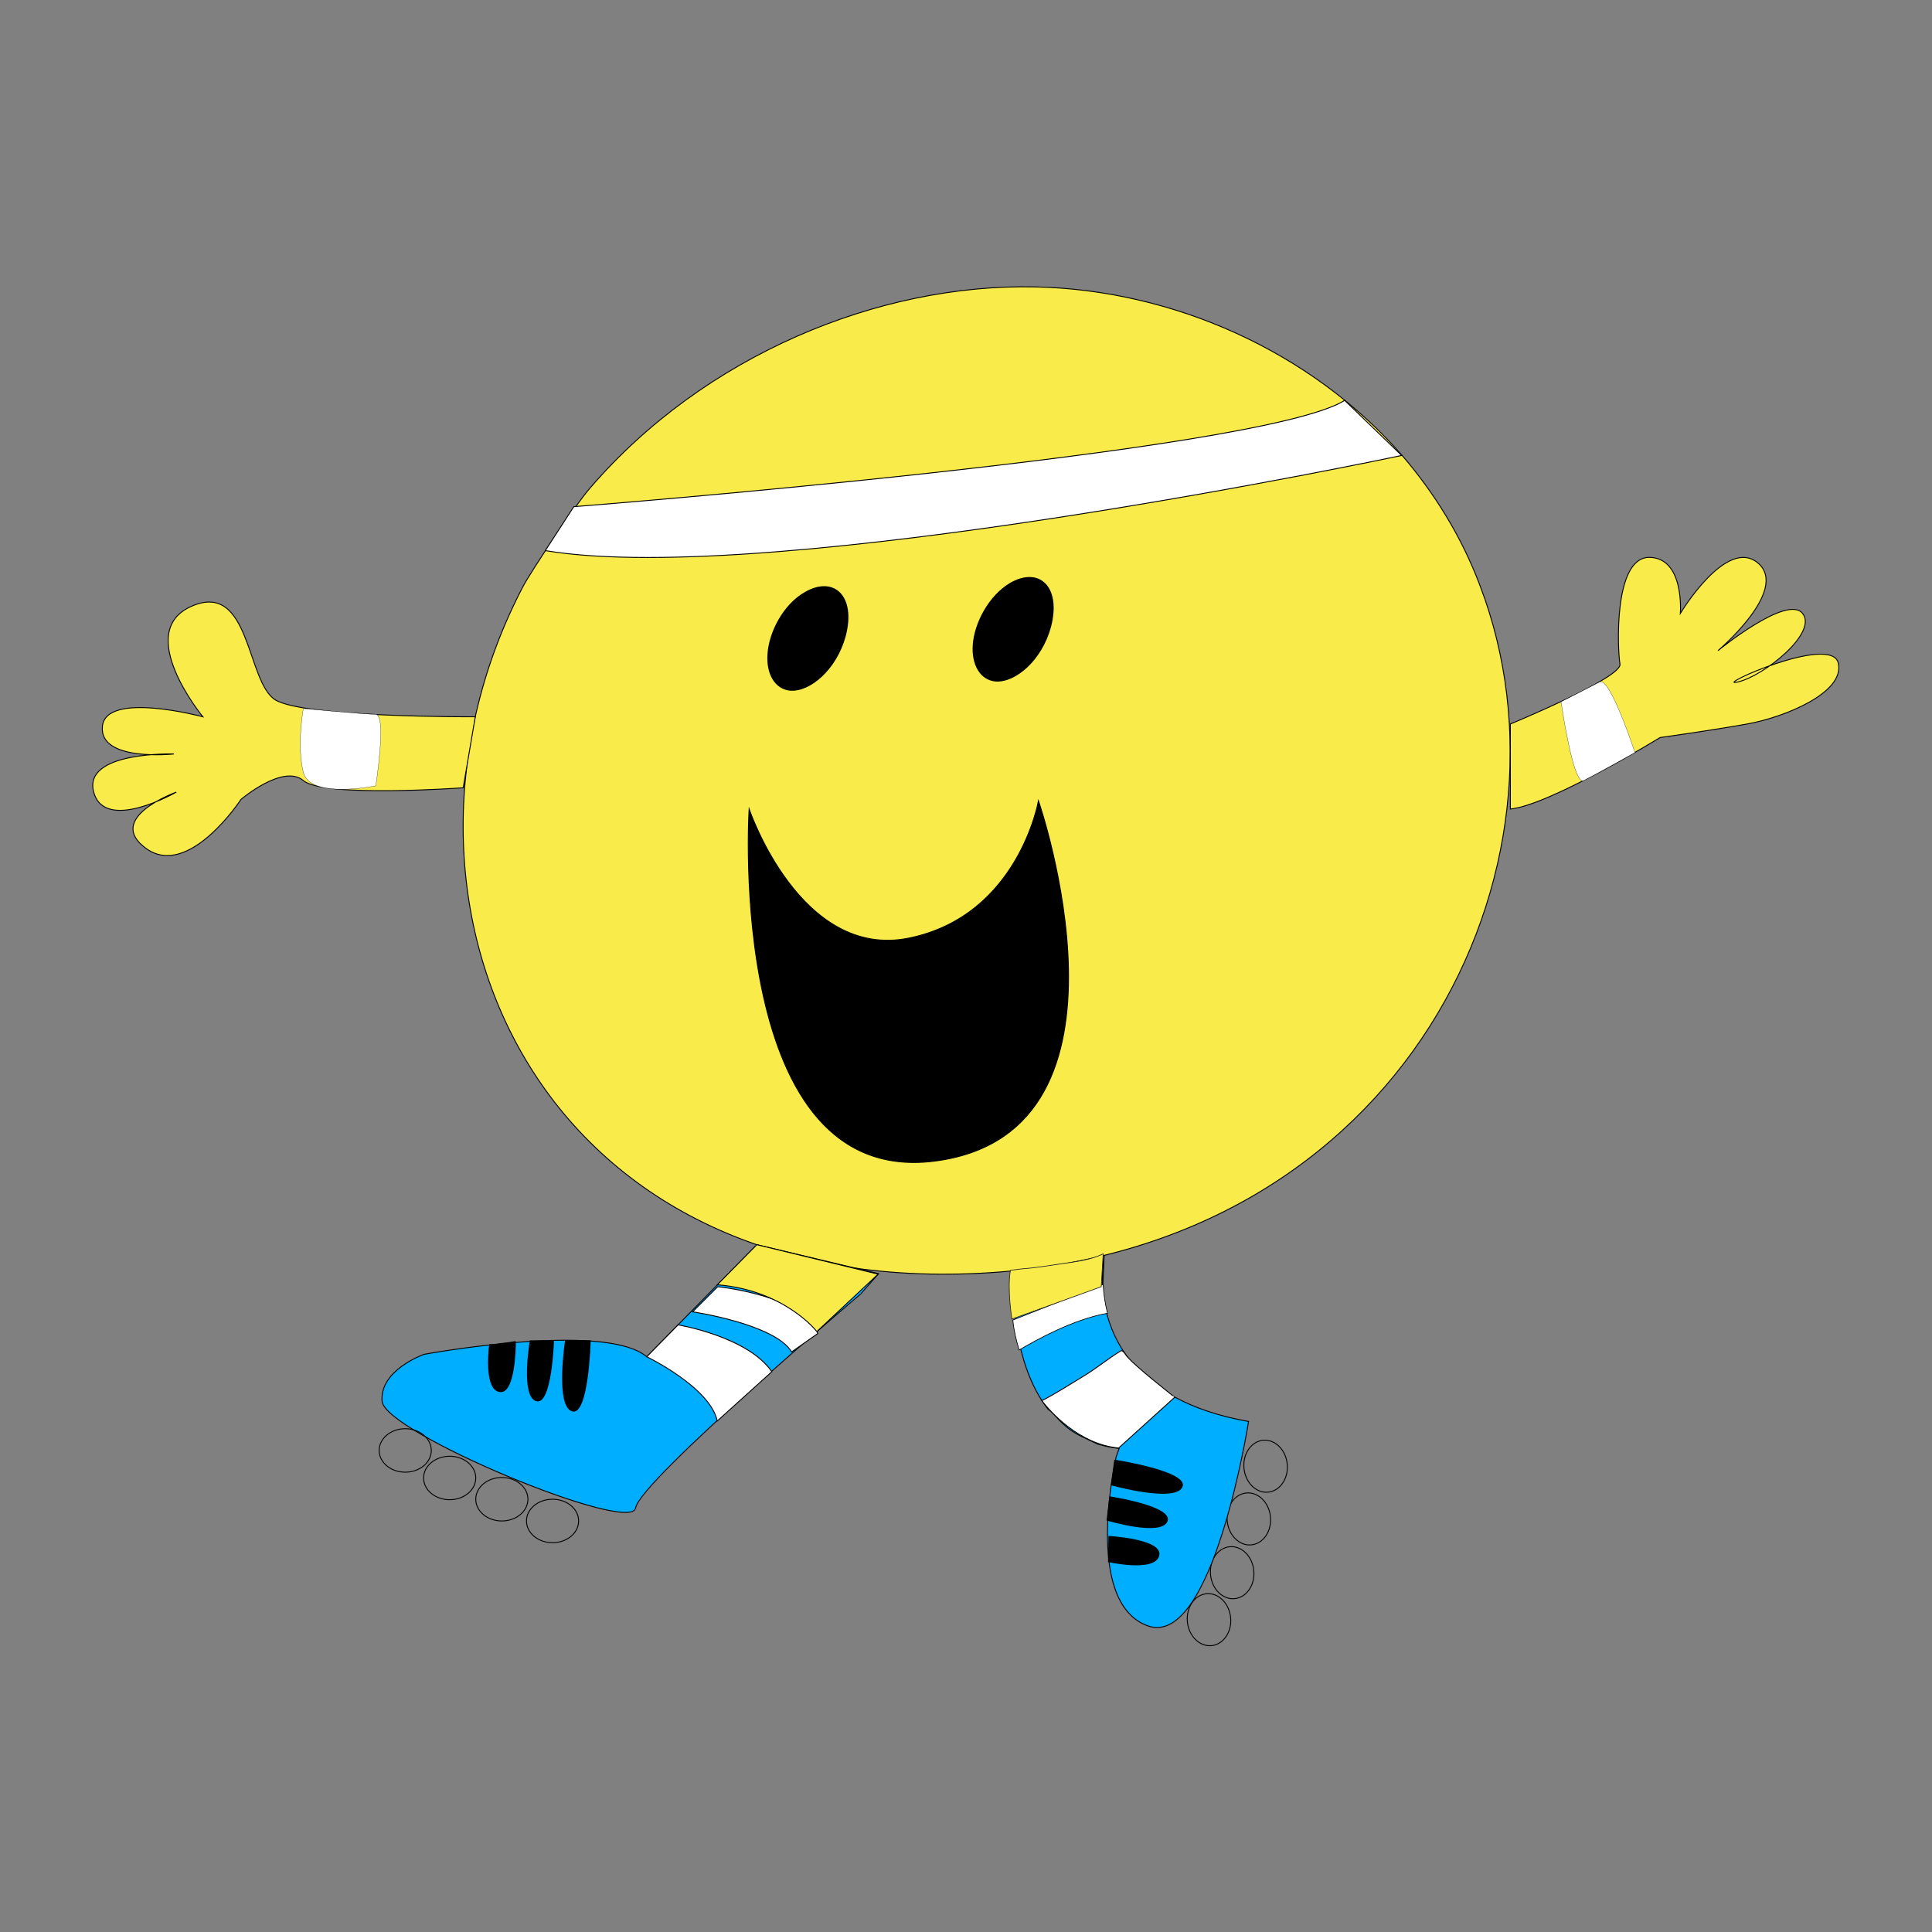 <?xml version="1.0" encoding="utf-8"?>
<!-- Generator: Adobe Illustrator 18.0.0, SVG Export Plug-In . SVG Version: 6.00 Build 0)  -->
<!DOCTYPE svg PUBLIC "-//W3C//DTD SVG 1.1//EN" "http://www.w3.org/Graphics/SVG/1.1/DTD/svg11.dtd">
<svg version="1.1" id="Layer_1" xmlns="http://www.w3.org/2000/svg" xmlns:xlink="http://www.w3.org/1999/xlink" x="0px" y="0px"
	 viewBox="0 0 400 400" enable-background="new 0 0 400 400" xml:space="preserve">
<rect x="0" y="0" width="400" height="400" fill="#808080" stroke="none"/>
<g id="mr_90s">
	<path fill="#F8EB4A" stroke="#000000" stroke-width="0.189" d="M306.4,121.2c22.3,58.2-15.6,137.8-103.2,142.4
		c-93.5,4.9-128.3-78.4-94.9-142.2c1.4-2.7,10.5-16.5,13.9-20.4c23.6-27.4,59.6-42.3,92.1-41.6c28.4,0.6,57,13.2,76,34.9
		C297,102.1,302.6,111.1,306.4,121.2z"/>
	<path fill="#FFFFFF" stroke="#000000" stroke-width="0.189" stroke-miterlimit="10" d="M278.4,82.9c-17.4,10.9-159.6,22-159.6,22
		l-5.9,9.1c47.3,7.9,177.3-19.7,177.3-19.7L278.4,82.9z"/>
	<path d="M158.9,135.4c-0.3,4.1,1.5,7.3,4.7,7.6c4.1,0.3,9.6-4.3,11.5-11.3c2.2-8.4-2.5-12.6-8.5-9.1
		C162.2,125.1,159.2,130.8,158.9,135.4z"/>
	<path d="M201.4,133.5c-0.3,4.1,1.5,7.3,4.7,7.6c4.1,0.3,9.6-4.3,11.5-11.3c2.2-8.4-2.5-12.6-8.5-9.1
		C204.7,123.3,201.7,129,201.4,133.5z"/>
	<path stroke="#000000" stroke-width="0.189" stroke-miterlimit="10" d="M155.1,167.5c0,0,10.6,31.4,33.2,26.7s26.7-28.4,26.7-28.4
		s23.5,68.1-20.8,74.5C150,246.8,155.1,167.5,155.1,167.5z"/>
	<path fill="#00AEFF" stroke="#000000" stroke-width="0.189" stroke-miterlimit="10" d="M156.7,257.7l-22.8,23.2
		c-8.8-7.4-46.1-0.5-46.1-0.5s-9.2,3.2-8.7,9.7c0.5,6.5,51.6,27.7,52.5,22.1s46.6-44.3,46.6-44.3l3.7-4.2L156.7,257.7z"/>
	<ellipse fill="none" stroke="#000000" stroke-width="0.189" stroke-miterlimit="10" cx="114.4" cy="314.9" rx="5.4" ry="4.5"/>
	<ellipse fill="none" stroke="#000000" stroke-width="0.189" stroke-miterlimit="10" cx="103.9" cy="310.4" rx="5.4" ry="4.5"/>
	<ellipse fill="none" stroke="#000000" stroke-width="0.189" stroke-miterlimit="10" cx="93.1" cy="306" rx="5.4" ry="4.5"/>
	<ellipse fill="none" stroke="#000000" stroke-width="0.189" stroke-miterlimit="10" cx="83.9" cy="300.3" rx="5.4" ry="4.5"/>
	
		<ellipse transform="matrix(-9.564685e-02 -0.995 0.995 -9.564685e-02 -14.882 593.382)" fill="none" stroke="#000000" stroke-width="0.189" stroke-miterlimit="10" cx="262.1" cy="303.5" rx="5.4" ry="4.5"/>
	
		<ellipse transform="matrix(-9.564685e-02 -0.995 0.995 -9.564685e-02 -29.525 601.954)" fill="none" stroke="#000000" stroke-width="0.189" stroke-miterlimit="10" cx="258.7" cy="314.4" rx="5.4" ry="4.5"/>
	
		<ellipse transform="matrix(-9.564685e-02 -0.995 0.995 -9.564685e-02 -44.347 610.765)" fill="none" stroke="#000000" stroke-width="0.189" stroke-miterlimit="10" cx="255.3" cy="325.5" rx="5.4" ry="4.5"/>
	
		<ellipse transform="matrix(-9.564685e-02 -0.995 0.995 -9.564685e-02 -59.255 616.648)" fill="none" stroke="#000000" stroke-width="0.189" stroke-miterlimit="10" cx="250.5" cy="335.2" rx="5.4" ry="4.5"/>
	<path fill="#00AEFF" stroke="#000000" stroke-width="0.189" stroke-miterlimit="10" d="M210,271.9l-0.3-8.1
		C209.8,263.8,209.5,267.2,210,271.9z"/>
	<path fill="#00AEFF" stroke="#000000" stroke-width="0.189" stroke-miterlimit="10" d="M243.3,289.3c-11.6-6.3-14.5-15.9-15-22.4
		l0,0c0,0,0,0-18.2,5.1c0.6,5.8,2.2,13.5,6.6,19.4c0.1,0.1,0.2,0.2,0.3,0.4c0.4,0.2,0.7,0.5,1,0.8c0.9,1,1.8,2,2.9,2.9
		c1.9,1.6,4.2,2.4,6.4,3.5c1.4,0.4,2.8,0.7,4.4,0.9l-0.6,1.7c0,0-7,30.1,6.5,35s20.9-42.3,20.9-42.3
		C252.2,293.2,247.2,291.4,243.3,289.3z"/>
	<path fill="#00AEFF" stroke="#000000" stroke-width="0.189" stroke-miterlimit="10" d="M228.3,266.8l0.3-6.9
		C228.6,259.9,228,262.8,228.3,266.8z"/>
	<path fill="#FFFFFF" stroke="#000000" stroke-width="0.189" stroke-miterlimit="10" d="M143.4,271.6c0,0,17,2.5,20.5,8.3l5.4-3.8
		c-2.7-7.9-20.7-9.7-20.7-9.7L143.4,271.6z"/>
	<path d="M117,277.5c0,0-2.1,13.5,1.4,14.7c3.5,1.2,3.9-14.7,3.9-14.7H117z"/>
	<path d="M109.7,277.5c0,0-2,11.6,1.3,12.6s3.7-12.6,3.7-12.6H109.7z"/>
	<path d="M106.4,277.7c-1,0.2-2,0.3-3,0.4c-0.1,0-0.2,0.1-0.3,0.1c0,0-0.1,0-0.1,0c-0.6,0.1-1.1,0.1-1.7,0.1
		c-0.3,2.1-0.9,9.4,2.1,9.9c3.2,0.6,3.4-8.8,3.4-10.5C106.6,277.7,106.5,277.7,106.4,277.7C106.4,277.7,106.4,277.7,106.4,277.7z"/>
	<path d="M230,307.5c0,0,13.2,3.7,14.8,0.4c1.6-3.3-14.1-5.7-14.1-5.7L230,307.5z"/>
	<path fill="#F8EB4A" stroke="#000000" stroke-width="0.189" stroke-miterlimit="10" d="M95.9,163.1c0,0-28.9,2.1-33.1-1.5
		c-4.2-3.5-12.9,3.9-12.9,3.9S39.1,182,30.3,175.7c-8.8-6.3,6.2-11.7,6.2-11.7s-14.8,8.5-17.1,0c-2.3-8.5,16.6-7.9,16.6-7.9
		s-15.5,1.7-14.8-5.7c0.7-7.4,20.8-2,20.8-2s-14.5-17.6-2.3-22.9s11.3,15.7,17.3,19.4s41.4,3.5,41.4,3.5L95.9,163.1z"/>
	<path d="M229.1,314.8c0,0,11.3,3.4,12.6,0.2c1.4-3.2-12-5.2-12-5.2L229.1,314.8z"/>
	<path d="M229.4,323.4c0,0,9.7,2.2,10.6-1.3c0.9-3.5-10.5-4.1-10.5-4.1L229.4,323.4z"/>
	<path fill="#F8EB4A" stroke="#000000" stroke-width="0.189" stroke-miterlimit="10" d="M312.7,167.5c8.2-0.8,31-14.8,31-14.8
		s10.1-1.4,18-2.8c7.8-1.4,20.3-6.5,18.9-12.6c-1.4-6.2-26.3,5.2-20.8,3.9s16.6-10.2,13.4-14.2c-3.2-4-17.5,7.7-17.5,7.7
		s14.8-12.5,8.3-18.1S347.9,127,347.9,127s0.9-11.6-6.5-11.6c-7.4,0.1-6.5,19.3-6,22.1c0.5,2.8-22.7,12.4-22.7,12.4V167.5z"/>
	<path fill="#FFFFFF" stroke="#000000" stroke-width="0.189" stroke-miterlimit="10" d="M148.5,294.2c-1.5-7-14.6-13.3-14.6-13.3
		l6.5-6.6c0,0,14.4,2.4,19.4,9.7L148.5,294.2z"/>
	<path fill="#FFFFFF" stroke="#000000" stroke-width="4.727954e-02" stroke-miterlimit="10" d="M62.8,146.7c0,0-1.4,7.6,0,13.2
		c1.4,5.6,15,2.8,15,2.8s2.3-14.7,0-14.8C75.5,147.9,62.8,146.7,62.8,146.7z"/>
	<path fill="#FFFFFF" stroke="#000000" stroke-width="4.727954e-02" stroke-miterlimit="10" d="M323.2,145.3c0,0,2.5,17.5,4.7,16.3
		c2.2-1.1,10.6-5.8,10.6-5.8s-5.2-15.8-7.3-14.6C328.9,142.4,323.2,145.3,323.2,145.3z"/>
	<path fill="#F8EB4A" stroke="#000000" stroke-width="0.189" stroke-miterlimit="10" d="M148.5,266l8.2-8.3l25.1,6.1l-12.7,11.9
		C169.2,275.7,162.4,267.1,148.5,266z"/>
	<path fill="#FFFFFF" d="M243.3,289.3"/>
	<path fill="#FFFFFF" stroke="#000000" stroke-width="0.142" stroke-miterlimit="10" d="M211,279.5c3.6-2.1,11.3-6.4,18.3-7.6
		c-0.5-2-0.8-3.9-0.9-6l-18.7,7.4C209.9,275.5,210.4,277.5,211,279.5z"/>
	<path fill="#FFFFFF" stroke="#000000" stroke-width="0.189" stroke-miterlimit="10" d="M233,280.4c-0.2-0.4-0.5-0.6-0.8-0.8
		c-2.7,1.6-5.3,3.8-8,5.4c-2.8,1.7-5.6,3.5-8.5,5c1.7,2.2,7.6,9,15.9,9.8l11.6-10.5C243.3,289.3,234.3,282.4,233,280.4z"/>
	<path fill="#F8EB4A" stroke="#272425" stroke-width="0.142" d="M220.1,261.6c-2.8,0.4-5.7,0.9-8.5,1.1c-0.8,0.1-1.6,0.2-2.4,0.3
		c-0.7,3.9,0.3,10.1,0.3,10.1l18.5-6.7l0.4-6.8C225.9,260.8,223,261.2,220.1,261.6z"/>
</g>
</svg>
